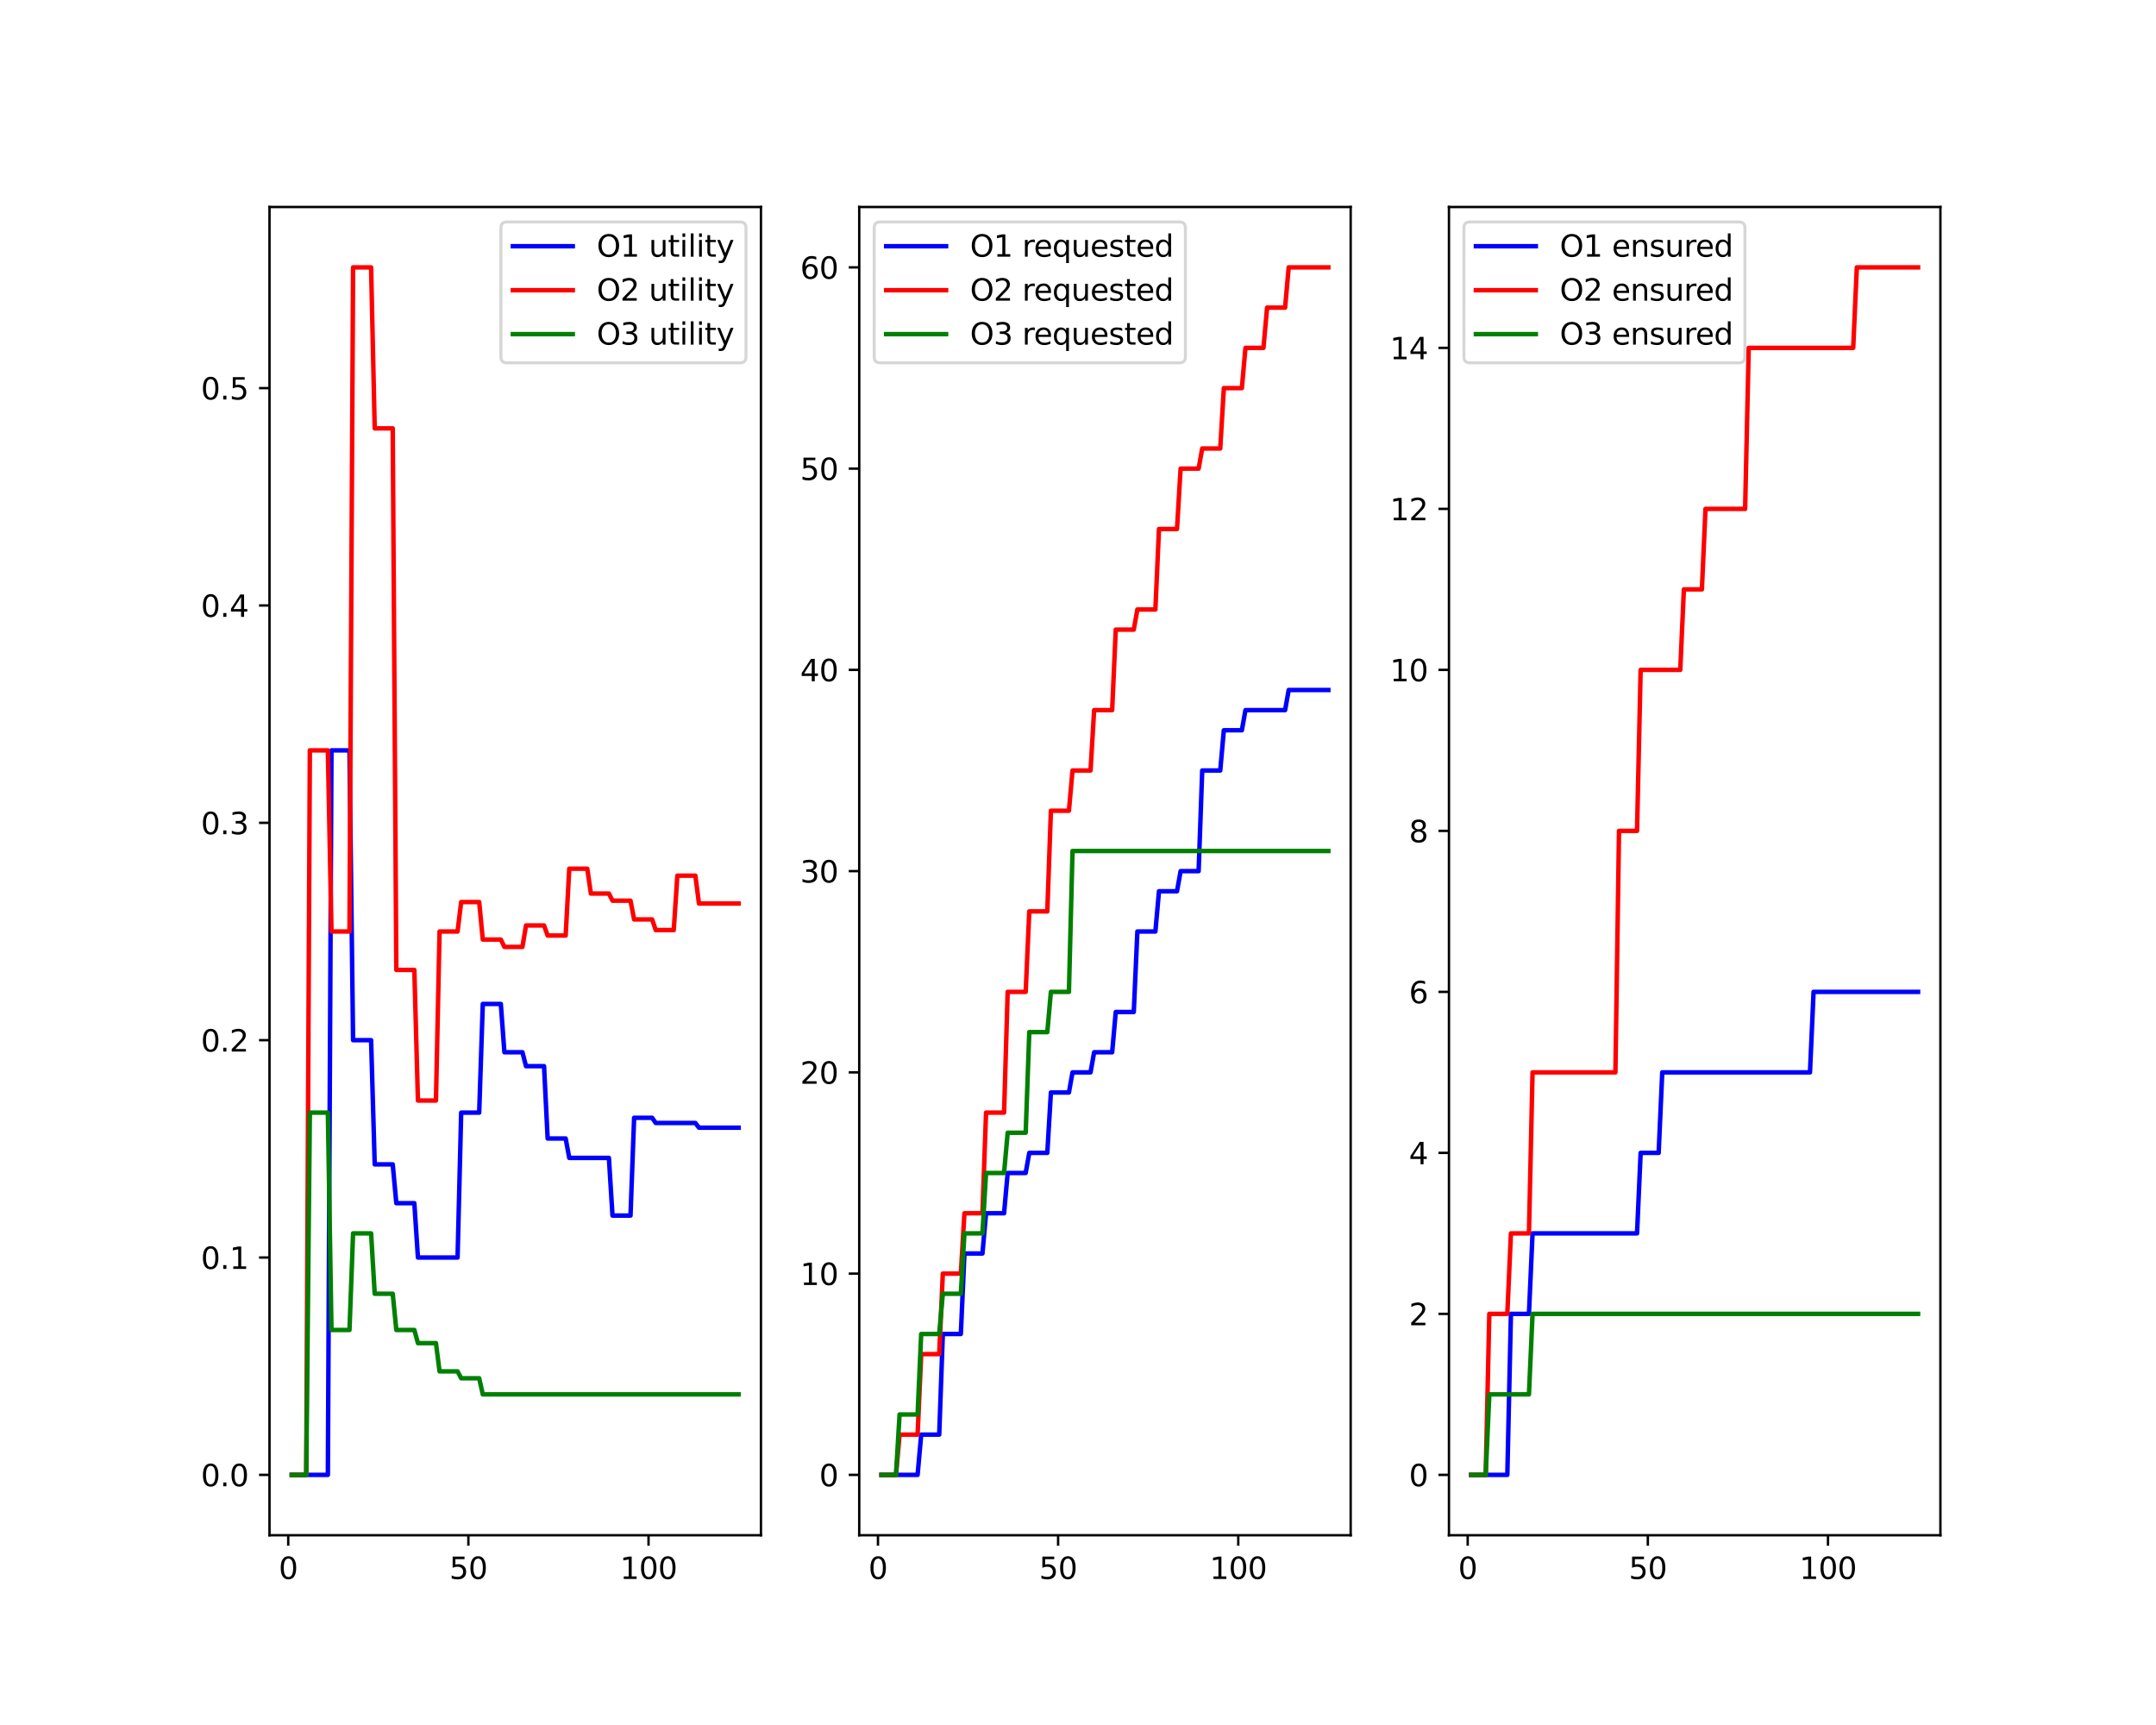 <?xml version="1.0" encoding="utf-8" standalone="no"?>
<!DOCTYPE svg PUBLIC "-//W3C//DTD SVG 1.1//EN"
  "http://www.w3.org/Graphics/SVG/1.1/DTD/svg11.dtd">
<svg xmlns:xlink="http://www.w3.org/1999/xlink" width="720pt" height="576pt" viewBox="0 0 720 576" xmlns="http://www.w3.org/2000/svg" version="1.1">
 <defs>
  <style type="text/css">*{stroke-linejoin: round; stroke-linecap: butt}</style>
 </defs>
 <g id="figure_1">
  <g id="patch_1">
   <path d="M 0 576 
L 720 576 
L 720 0 
L 0 0 
z
" style="fill: #ffffff"/>
  </g>
  <g id="axes_1">
   <g id="patch_2">
    <path d="M 90 512.64 
L 254.118 512.64 
L 254.118 69.12 
L 90 69.12 
z
" style="fill: #ffffff"/>
   </g>
   <g id="matplotlib.axis_1">
    <g id="xtick_1">
     <g id="line2d_1">
      <defs>
       <path id="mfdbd59c782" d="M 0 0 
L 0 3.5 
" style="stroke: #000000; stroke-width: 0.8"/>
      </defs>
      <g>
       <use xlink:href="#mfdbd59c782" x="96.257" y="512.64" style="stroke: #000000; stroke-width: 0.8"/>
      </g>
     </g>
     <g id="text_1">
      <!-- 0 -->
      <g transform="translate(93.075 527.238) scale(0.1 -0.1)">
       <defs>
        <path id="DejaVuSans-30" d="M 2034 4250 
Q 1547 4250 1301 3770 
Q 1056 3291 1056 2328 
Q 1056 1369 1301 889 
Q 1547 409 2034 409 
Q 2525 409 2770 889 
Q 3016 1369 3016 2328 
Q 3016 3291 2770 3770 
Q 2525 4250 2034 4250 
z
M 2034 4750 
Q 2819 4750 3233 4129 
Q 3647 3509 3647 2328 
Q 3647 1150 3233 529 
Q 2819 -91 2034 -91 
Q 1250 -91 836 529 
Q 422 1150 422 2328 
Q 422 3509 836 4129 
Q 1250 4750 2034 4750 
z
" transform="scale(0.016)"/>
       </defs>
       <use xlink:href="#DejaVuSans-30"/>
      </g>
     </g>
    </g>
    <g id="xtick_2">
     <g id="line2d_2">
      <g>
       <use xlink:href="#mfdbd59c782" x="156.417" y="512.64" style="stroke: #000000; stroke-width: 0.8"/>
      </g>
     </g>
     <g id="text_2">
      <!-- 50 -->
      <g transform="translate(150.055 527.238) scale(0.1 -0.1)">
       <defs>
        <path id="DejaVuSans-35" d="M 691 4666 
L 3169 4666 
L 3169 4134 
L 1269 4134 
L 1269 2991 
Q 1406 3038 1543 3061 
Q 1681 3084 1819 3084 
Q 2600 3084 3056 2656 
Q 3513 2228 3513 1497 
Q 3513 744 3044 326 
Q 2575 -91 1722 -91 
Q 1428 -91 1123 -41 
Q 819 9 494 109 
L 494 744 
Q 775 591 1075 516 
Q 1375 441 1709 441 
Q 2250 441 2565 725 
Q 2881 1009 2881 1497 
Q 2881 1984 2565 2268 
Q 2250 2553 1709 2553 
Q 1456 2553 1204 2497 
Q 953 2441 691 2322 
L 691 4666 
z
" transform="scale(0.016)"/>
       </defs>
       <use xlink:href="#DejaVuSans-35"/>
       <use xlink:href="#DejaVuSans-30" x="63.623"/>
      </g>
     </g>
    </g>
    <g id="xtick_3">
     <g id="line2d_3">
      <g>
       <use xlink:href="#mfdbd59c782" x="216.578" y="512.64" style="stroke: #000000; stroke-width: 0.8"/>
      </g>
     </g>
     <g id="text_3">
      <!-- 100 -->
      <g transform="translate(207.034 527.238) scale(0.1 -0.1)">
       <defs>
        <path id="DejaVuSans-31" d="M 794 531 
L 1825 531 
L 1825 4091 
L 703 3866 
L 703 4441 
L 1819 4666 
L 2450 4666 
L 2450 531 
L 3481 531 
L 3481 0 
L 794 0 
L 794 531 
z
" transform="scale(0.016)"/>
       </defs>
       <use xlink:href="#DejaVuSans-31"/>
       <use xlink:href="#DejaVuSans-30" x="63.623"/>
       <use xlink:href="#DejaVuSans-30" x="127.246"/>
      </g>
     </g>
    </g>
   </g>
   <g id="matplotlib.axis_2">
    <g id="ytick_1">
     <g id="line2d_4">
      <defs>
       <path id="mec912621fe" d="M 0 0 
L -3.5 0 
" style="stroke: #000000; stroke-width: 0.8"/>
      </defs>
      <g>
       <use xlink:href="#mec912621fe" x="90" y="492.48" style="stroke: #000000; stroke-width: 0.8"/>
      </g>
     </g>
     <g id="text_4">
      <!-- 0.0 -->
      <g transform="translate(67.097 496.279) scale(0.1 -0.1)">
       <defs>
        <path id="DejaVuSans-2e" d="M 684 794 
L 1344 794 
L 1344 0 
L 684 0 
L 684 794 
z
" transform="scale(0.016)"/>
       </defs>
       <use xlink:href="#DejaVuSans-30"/>
       <use xlink:href="#DejaVuSans-2e" x="63.623"/>
       <use xlink:href="#DejaVuSans-30" x="95.41"/>
      </g>
     </g>
    </g>
    <g id="ytick_2">
     <g id="line2d_5">
      <g>
       <use xlink:href="#mec912621fe" x="90" y="419.904" style="stroke: #000000; stroke-width: 0.8"/>
      </g>
     </g>
     <g id="text_5">
      <!-- 0.1 -->
      <g transform="translate(67.097 423.703) scale(0.1 -0.1)">
       <use xlink:href="#DejaVuSans-30"/>
       <use xlink:href="#DejaVuSans-2e" x="63.623"/>
       <use xlink:href="#DejaVuSans-31" x="95.41"/>
      </g>
     </g>
    </g>
    <g id="ytick_3">
     <g id="line2d_6">
      <g>
       <use xlink:href="#mec912621fe" x="90" y="347.328" style="stroke: #000000; stroke-width: 0.8"/>
      </g>
     </g>
     <g id="text_6">
      <!-- 0.2 -->
      <g transform="translate(67.097 351.127) scale(0.1 -0.1)">
       <defs>
        <path id="DejaVuSans-32" d="M 1228 531 
L 3431 531 
L 3431 0 
L 469 0 
L 469 531 
Q 828 903 1448 1529 
Q 2069 2156 2228 2338 
Q 2531 2678 2651 2914 
Q 2772 3150 2772 3378 
Q 2772 3750 2511 3984 
Q 2250 4219 1831 4219 
Q 1534 4219 1204 4116 
Q 875 4013 500 3803 
L 500 4441 
Q 881 4594 1212 4672 
Q 1544 4750 1819 4750 
Q 2544 4750 2975 4387 
Q 3406 4025 3406 3419 
Q 3406 3131 3298 2873 
Q 3191 2616 2906 2266 
Q 2828 2175 2409 1742 
Q 1991 1309 1228 531 
z
" transform="scale(0.016)"/>
       </defs>
       <use xlink:href="#DejaVuSans-30"/>
       <use xlink:href="#DejaVuSans-2e" x="63.623"/>
       <use xlink:href="#DejaVuSans-32" x="95.41"/>
      </g>
     </g>
    </g>
    <g id="ytick_4">
     <g id="line2d_7">
      <g>
       <use xlink:href="#mec912621fe" x="90" y="274.752" style="stroke: #000000; stroke-width: 0.8"/>
      </g>
     </g>
     <g id="text_7">
      <!-- 0.3 -->
      <g transform="translate(67.097 278.551) scale(0.1 -0.1)">
       <defs>
        <path id="DejaVuSans-33" d="M 2597 2516 
Q 3050 2419 3304 2112 
Q 3559 1806 3559 1356 
Q 3559 666 3084 287 
Q 2609 -91 1734 -91 
Q 1441 -91 1130 -33 
Q 819 25 488 141 
L 488 750 
Q 750 597 1062 519 
Q 1375 441 1716 441 
Q 2309 441 2620 675 
Q 2931 909 2931 1356 
Q 2931 1769 2642 2001 
Q 2353 2234 1838 2234 
L 1294 2234 
L 1294 2753 
L 1863 2753 
Q 2328 2753 2575 2939 
Q 2822 3125 2822 3475 
Q 2822 3834 2567 4026 
Q 2313 4219 1838 4219 
Q 1578 4219 1281 4162 
Q 984 4106 628 3988 
L 628 4550 
Q 988 4650 1302 4700 
Q 1616 4750 1894 4750 
Q 2613 4750 3031 4423 
Q 3450 4097 3450 3541 
Q 3450 3153 3228 2886 
Q 3006 2619 2597 2516 
z
" transform="scale(0.016)"/>
       </defs>
       <use xlink:href="#DejaVuSans-30"/>
       <use xlink:href="#DejaVuSans-2e" x="63.623"/>
       <use xlink:href="#DejaVuSans-33" x="95.41"/>
      </g>
     </g>
    </g>
    <g id="ytick_5">
     <g id="line2d_8">
      <g>
       <use xlink:href="#mec912621fe" x="90" y="202.176" style="stroke: #000000; stroke-width: 0.8"/>
      </g>
     </g>
     <g id="text_8">
      <!-- 0.4 -->
      <g transform="translate(67.097 205.975) scale(0.1 -0.1)">
       <defs>
        <path id="DejaVuSans-34" d="M 2419 4116 
L 825 1625 
L 2419 1625 
L 2419 4116 
z
M 2253 4666 
L 3047 4666 
L 3047 1625 
L 3713 1625 
L 3713 1100 
L 3047 1100 
L 3047 0 
L 2419 0 
L 2419 1100 
L 313 1100 
L 313 1709 
L 2253 4666 
z
" transform="scale(0.016)"/>
       </defs>
       <use xlink:href="#DejaVuSans-30"/>
       <use xlink:href="#DejaVuSans-2e" x="63.623"/>
       <use xlink:href="#DejaVuSans-34" x="95.41"/>
      </g>
     </g>
    </g>
    <g id="ytick_6">
     <g id="line2d_9">
      <g>
       <use xlink:href="#mec912621fe" x="90" y="129.6" style="stroke: #000000; stroke-width: 0.8"/>
      </g>
     </g>
     <g id="text_9">
      <!-- 0.5 -->
      <g transform="translate(67.097 133.399) scale(0.1 -0.1)">
       <use xlink:href="#DejaVuSans-30"/>
       <use xlink:href="#DejaVuSans-2e" x="63.623"/>
       <use xlink:href="#DejaVuSans-35" x="95.41"/>
      </g>
     </g>
    </g>
   </g>
   <g id="line2d_10">
    <path d="M 97.46 492.48 
L 98.663 492.48 
L 99.866 492.48 
L 101.07 492.48 
L 102.273 492.48 
L 103.476 492.48 
L 104.679 492.48 
L 105.882 492.48 
L 107.086 492.48 
L 108.289 492.48 
L 109.492 492.48 
L 110.695 250.56 
L 111.898 250.56 
L 113.102 250.56 
L 114.305 250.56 
L 115.508 250.56 
L 116.711 250.56 
L 117.914 347.328 
L 119.118 347.328 
L 120.321 347.328 
L 121.524 347.328 
L 122.727 347.328 
L 123.93 347.328 
L 125.134 388.8 
L 126.337 388.8 
L 127.54 388.8 
L 128.743 388.8 
L 129.947 388.8 
L 131.15 388.8 
L 132.353 401.76 
L 133.556 401.76 
L 134.759 401.76 
L 135.963 401.76 
L 137.166 401.76 
L 138.369 401.76 
L 139.572 419.904 
L 140.775 419.904 
L 141.979 419.904 
L 143.182 419.904 
L 144.385 419.904 
L 145.588 419.904 
L 146.791 419.904 
L 147.995 419.904 
L 149.198 419.904 
L 150.401 419.904 
L 151.604 419.904 
L 152.807 419.904 
L 154.011 371.52 
L 155.214 371.52 
L 156.417 371.52 
L 157.62 371.52 
L 158.824 371.52 
L 160.027 371.52 
L 161.23 335.232 
L 162.433 335.232 
L 163.636 335.232 
L 164.84 335.232 
L 166.043 335.232 
L 167.246 335.232 
L 168.449 351.36 
L 169.652 351.36 
L 170.856 351.36 
L 172.059 351.36 
L 173.262 351.36 
L 174.465 351.36 
L 175.668 356.012 
L 176.872 356.012 
L 178.075 356.012 
L 179.278 356.012 
L 180.481 356.012 
L 181.684 356.012 
L 182.888 380.16 
L 184.091 380.16 
L 185.294 380.16 
L 186.497 380.16 
L 187.701 380.16 
L 188.904 380.16 
L 190.107 386.64 
L 191.31 386.64 
L 192.513 386.64 
L 193.717 386.64 
L 194.92 386.64 
L 196.123 386.64 
L 197.326 386.64 
L 198.529 386.64 
L 199.733 386.64 
L 200.936 386.64 
L 202.139 386.64 
L 203.342 386.64 
L 204.545 405.898 
L 205.749 405.898 
L 206.952 405.898 
L 208.155 405.898 
L 209.358 405.898 
L 210.561 405.898 
L 211.765 373.248 
L 212.968 373.248 
L 214.171 373.248 
L 215.374 373.248 
L 216.578 373.248 
L 217.781 373.248 
L 218.984 374.976 
L 220.187 374.976 
L 221.39 374.976 
L 222.594 374.976 
L 223.797 374.976 
L 225 374.976 
L 226.203 374.976 
L 227.406 374.976 
L 228.61 374.976 
L 229.813 374.976 
L 231.016 374.976 
L 232.219 374.976 
L 233.422 376.547 
L 234.626 376.547 
L 235.829 376.547 
L 237.032 376.547 
L 238.235 376.547 
L 239.439 376.547 
L 240.642 376.547 
L 241.845 376.547 
L 243.048 376.547 
L 244.251 376.547 
L 245.455 376.547 
L 246.658 376.547 
" clip-path="url(#pfa8be0b785)" style="fill: none; stroke: #0000ff; stroke-width: 1.5; stroke-linecap: square"/>
   </g>
   <g id="line2d_11">
    <path d="M 97.46 492.48 
L 98.663 492.48 
L 99.866 492.48 
L 101.07 492.48 
L 102.273 492.48 
L 103.476 250.56 
L 104.679 250.56 
L 105.882 250.56 
L 107.086 250.56 
L 108.289 250.56 
L 109.492 250.56 
L 110.695 311.04 
L 111.898 311.04 
L 113.102 311.04 
L 114.305 311.04 
L 115.508 311.04 
L 116.711 311.04 
L 117.914 89.28 
L 119.118 89.28 
L 120.321 89.28 
L 121.524 89.28 
L 122.727 89.28 
L 123.93 89.28 
L 125.134 143.04 
L 126.337 143.04 
L 127.54 143.04 
L 128.743 143.04 
L 129.947 143.04 
L 131.15 143.04 
L 132.353 323.869 
L 133.556 323.869 
L 134.759 323.869 
L 135.963 323.869 
L 137.166 323.869 
L 138.369 323.869 
L 139.572 367.488 
L 140.775 367.488 
L 141.979 367.488 
L 143.182 367.488 
L 144.385 367.488 
L 145.588 367.488 
L 146.791 311.04 
L 147.995 311.04 
L 149.198 311.04 
L 150.401 311.04 
L 151.604 311.04 
L 152.807 311.04 
L 154.011 301.208 
L 155.214 301.208 
L 156.417 301.208 
L 157.62 301.208 
L 158.824 301.208 
L 160.027 301.208 
L 161.23 313.728 
L 162.433 313.728 
L 163.636 313.728 
L 164.84 313.728 
L 166.043 313.728 
L 167.246 313.728 
L 168.449 316.189 
L 169.652 316.189 
L 170.856 316.189 
L 172.059 316.189 
L 173.262 316.189 
L 174.465 316.189 
L 175.668 309.024 
L 176.872 309.024 
L 178.075 309.024 
L 179.278 309.024 
L 180.481 309.024 
L 181.684 309.024 
L 182.888 312.384 
L 184.091 312.384 
L 185.294 312.384 
L 186.497 312.384 
L 187.701 312.384 
L 188.904 312.384 
L 190.107 290.074 
L 191.31 290.074 
L 192.513 290.074 
L 193.717 290.074 
L 194.92 290.074 
L 196.123 290.074 
L 197.326 298.368 
L 198.529 298.368 
L 199.733 298.368 
L 200.936 298.368 
L 202.139 298.368 
L 203.342 298.368 
L 204.545 300.751 
L 205.749 300.751 
L 206.952 300.751 
L 208.155 300.751 
L 209.358 300.751 
L 210.561 300.751 
L 211.765 307.008 
L 212.968 307.008 
L 214.171 307.008 
L 215.374 307.008 
L 216.578 307.008 
L 217.781 307.008 
L 218.984 310.566 
L 220.187 310.566 
L 221.39 310.566 
L 222.594 310.566 
L 223.797 310.566 
L 225 310.566 
L 226.203 292.399 
L 227.406 292.399 
L 228.61 292.399 
L 229.813 292.399 
L 231.016 292.399 
L 232.219 292.399 
L 233.422 301.688 
L 234.626 301.688 
L 235.829 301.688 
L 237.032 301.688 
L 238.235 301.688 
L 239.439 301.688 
L 240.642 301.688 
L 241.845 301.688 
L 243.048 301.688 
L 244.251 301.688 
L 245.455 301.688 
L 246.658 301.688 
" clip-path="url(#pfa8be0b785)" style="fill: none; stroke: #ff0000; stroke-width: 1.5; stroke-linecap: square"/>
   </g>
   <g id="line2d_12">
    <path d="M 97.46 492.48 
L 98.663 492.48 
L 99.866 492.48 
L 101.07 492.48 
L 102.273 492.48 
L 103.476 371.52 
L 104.679 371.52 
L 105.882 371.52 
L 107.086 371.52 
L 108.289 371.52 
L 109.492 371.52 
L 110.695 444.096 
L 111.898 444.096 
L 113.102 444.096 
L 114.305 444.096 
L 115.508 444.096 
L 116.711 444.096 
L 117.914 411.84 
L 119.118 411.84 
L 120.321 411.84 
L 121.524 411.84 
L 122.727 411.84 
L 123.93 411.84 
L 125.134 432 
L 126.337 432 
L 127.54 432 
L 128.743 432 
L 129.947 432 
L 131.15 432 
L 132.353 444.096 
L 133.556 444.096 
L 134.759 444.096 
L 135.963 444.096 
L 137.166 444.096 
L 138.369 444.096 
L 139.572 448.495 
L 140.775 448.495 
L 141.979 448.495 
L 143.182 448.495 
L 144.385 448.495 
L 145.588 448.495 
L 146.791 457.92 
L 147.995 457.92 
L 149.198 457.92 
L 150.401 457.92 
L 151.604 457.92 
L 152.807 457.92 
L 154.011 460.224 
L 155.214 460.224 
L 156.417 460.224 
L 157.62 460.224 
L 158.824 460.224 
L 160.027 460.224 
L 161.23 465.6 
L 162.433 465.6 
L 163.636 465.6 
L 164.84 465.6 
L 166.043 465.6 
L 167.246 465.6 
L 168.449 465.6 
L 169.652 465.6 
L 170.856 465.6 
L 172.059 465.6 
L 173.262 465.6 
L 174.465 465.6 
L 175.668 465.6 
L 176.872 465.6 
L 178.075 465.6 
L 179.278 465.6 
L 180.481 465.6 
L 181.684 465.6 
L 182.888 465.6 
L 184.091 465.6 
L 185.294 465.6 
L 186.497 465.6 
L 187.701 465.6 
L 188.904 465.6 
L 190.107 465.6 
L 191.31 465.6 
L 192.513 465.6 
L 193.717 465.6 
L 194.92 465.6 
L 196.123 465.6 
L 197.326 465.6 
L 198.529 465.6 
L 199.733 465.6 
L 200.936 465.6 
L 202.139 465.6 
L 203.342 465.6 
L 204.545 465.6 
L 205.749 465.6 
L 206.952 465.6 
L 208.155 465.6 
L 209.358 465.6 
L 210.561 465.6 
L 211.765 465.6 
L 212.968 465.6 
L 214.171 465.6 
L 215.374 465.6 
L 216.578 465.6 
L 217.781 465.6 
L 218.984 465.6 
L 220.187 465.6 
L 221.39 465.6 
L 222.594 465.6 
L 223.797 465.6 
L 225 465.6 
L 226.203 465.6 
L 227.406 465.6 
L 228.61 465.6 
L 229.813 465.6 
L 231.016 465.6 
L 232.219 465.6 
L 233.422 465.6 
L 234.626 465.6 
L 235.829 465.6 
L 237.032 465.6 
L 238.235 465.6 
L 239.439 465.6 
L 240.642 465.6 
L 241.845 465.6 
L 243.048 465.6 
L 244.251 465.6 
L 245.455 465.6 
L 246.658 465.6 
" clip-path="url(#pfa8be0b785)" style="fill: none; stroke: #008000; stroke-width: 1.5; stroke-linecap: square"/>
   </g>
   <g id="patch_3">
    <path d="M 90 512.64 
L 90 69.12 
" style="fill: none; stroke: #000000; stroke-width: 0.8; stroke-linejoin: miter; stroke-linecap: square"/>
   </g>
   <g id="patch_4">
    <path d="M 254.118 512.64 
L 254.118 69.12 
" style="fill: none; stroke: #000000; stroke-width: 0.8; stroke-linejoin: miter; stroke-linecap: square"/>
   </g>
   <g id="patch_5">
    <path d="M 90 512.64 
L 254.118 512.64 
" style="fill: none; stroke: #000000; stroke-width: 0.8; stroke-linejoin: miter; stroke-linecap: square"/>
   </g>
   <g id="patch_6">
    <path d="M 90 69.12 
L 254.118 69.12 
" style="fill: none; stroke: #000000; stroke-width: 0.8; stroke-linejoin: miter; stroke-linecap: square"/>
   </g>
   <g id="legend_1">
    <g id="patch_7">
     <path d="M 169.274 121.154 
L 247.118 121.154 
Q 249.118 121.154 249.118 119.154 
L 249.118 76.12 
Q 249.118 74.12 247.118 74.12 
L 169.274 74.12 
Q 167.274 74.12 167.274 76.12 
L 167.274 119.154 
Q 167.274 121.154 169.274 121.154 
z
" style="fill: #ffffff; opacity: 0.8; stroke: #cccccc; stroke-linejoin: miter"/>
    </g>
    <g id="line2d_13">
     <path d="M 171.274 82.218 
L 181.274 82.218 
L 191.274 82.218 
" style="fill: none; stroke: #0000ff; stroke-width: 1.5; stroke-linecap: square"/>
    </g>
    <g id="text_10">
     <!-- O1 utility -->
     <g transform="translate(199.274 85.718) scale(0.1 -0.1)">
      <defs>
       <path id="DejaVuSans-4f" d="M 2522 4238 
Q 1834 4238 1429 3725 
Q 1025 3213 1025 2328 
Q 1025 1447 1429 934 
Q 1834 422 2522 422 
Q 3209 422 3611 934 
Q 4013 1447 4013 2328 
Q 4013 3213 3611 3725 
Q 3209 4238 2522 4238 
z
M 2522 4750 
Q 3503 4750 4090 4092 
Q 4678 3434 4678 2328 
Q 4678 1225 4090 567 
Q 3503 -91 2522 -91 
Q 1538 -91 948 565 
Q 359 1222 359 2328 
Q 359 3434 948 4092 
Q 1538 4750 2522 4750 
z
" transform="scale(0.016)"/>
       <path id="DejaVuSans-20" transform="scale(0.016)"/>
       <path id="DejaVuSans-75" d="M 544 1381 
L 544 3500 
L 1119 3500 
L 1119 1403 
Q 1119 906 1312 657 
Q 1506 409 1894 409 
Q 2359 409 2629 706 
Q 2900 1003 2900 1516 
L 2900 3500 
L 3475 3500 
L 3475 0 
L 2900 0 
L 2900 538 
Q 2691 219 2414 64 
Q 2138 -91 1772 -91 
Q 1169 -91 856 284 
Q 544 659 544 1381 
z
M 1991 3584 
L 1991 3584 
z
" transform="scale(0.016)"/>
       <path id="DejaVuSans-74" d="M 1172 4494 
L 1172 3500 
L 2356 3500 
L 2356 3053 
L 1172 3053 
L 1172 1153 
Q 1172 725 1289 603 
Q 1406 481 1766 481 
L 2356 481 
L 2356 0 
L 1766 0 
Q 1100 0 847 248 
Q 594 497 594 1153 
L 594 3053 
L 172 3053 
L 172 3500 
L 594 3500 
L 594 4494 
L 1172 4494 
z
" transform="scale(0.016)"/>
       <path id="DejaVuSans-69" d="M 603 3500 
L 1178 3500 
L 1178 0 
L 603 0 
L 603 3500 
z
M 603 4863 
L 1178 4863 
L 1178 4134 
L 603 4134 
L 603 4863 
z
" transform="scale(0.016)"/>
       <path id="DejaVuSans-6c" d="M 603 4863 
L 1178 4863 
L 1178 0 
L 603 0 
L 603 4863 
z
" transform="scale(0.016)"/>
       <path id="DejaVuSans-79" d="M 2059 -325 
Q 1816 -950 1584 -1140 
Q 1353 -1331 966 -1331 
L 506 -1331 
L 506 -850 
L 844 -850 
Q 1081 -850 1212 -737 
Q 1344 -625 1503 -206 
L 1606 56 
L 191 3500 
L 800 3500 
L 1894 763 
L 2988 3500 
L 3597 3500 
L 2059 -325 
z
" transform="scale(0.016)"/>
      </defs>
      <use xlink:href="#DejaVuSans-4f"/>
      <use xlink:href="#DejaVuSans-31" x="78.711"/>
      <use xlink:href="#DejaVuSans-20" x="142.334"/>
      <use xlink:href="#DejaVuSans-75" x="174.121"/>
      <use xlink:href="#DejaVuSans-74" x="237.5"/>
      <use xlink:href="#DejaVuSans-69" x="276.709"/>
      <use xlink:href="#DejaVuSans-6c" x="304.492"/>
      <use xlink:href="#DejaVuSans-69" x="332.275"/>
      <use xlink:href="#DejaVuSans-74" x="360.059"/>
      <use xlink:href="#DejaVuSans-79" x="399.268"/>
     </g>
    </g>
    <g id="line2d_14">
     <path d="M 171.274 96.897 
L 181.274 96.897 
L 191.274 96.897 
" style="fill: none; stroke: #ff0000; stroke-width: 1.5; stroke-linecap: square"/>
    </g>
    <g id="text_11">
     <!-- O2 utility -->
     <g transform="translate(199.274 100.397) scale(0.1 -0.1)">
      <use xlink:href="#DejaVuSans-4f"/>
      <use xlink:href="#DejaVuSans-32" x="78.711"/>
      <use xlink:href="#DejaVuSans-20" x="142.334"/>
      <use xlink:href="#DejaVuSans-75" x="174.121"/>
      <use xlink:href="#DejaVuSans-74" x="237.5"/>
      <use xlink:href="#DejaVuSans-69" x="276.709"/>
      <use xlink:href="#DejaVuSans-6c" x="304.492"/>
      <use xlink:href="#DejaVuSans-69" x="332.275"/>
      <use xlink:href="#DejaVuSans-74" x="360.059"/>
      <use xlink:href="#DejaVuSans-79" x="399.268"/>
     </g>
    </g>
    <g id="line2d_15">
     <path d="M 171.274 111.575 
L 181.274 111.575 
L 191.274 111.575 
" style="fill: none; stroke: #008000; stroke-width: 1.5; stroke-linecap: square"/>
    </g>
    <g id="text_12">
     <!-- O3 utility -->
     <g transform="translate(199.274 115.075) scale(0.1 -0.1)">
      <use xlink:href="#DejaVuSans-4f"/>
      <use xlink:href="#DejaVuSans-33" x="78.711"/>
      <use xlink:href="#DejaVuSans-20" x="142.334"/>
      <use xlink:href="#DejaVuSans-75" x="174.121"/>
      <use xlink:href="#DejaVuSans-74" x="237.5"/>
      <use xlink:href="#DejaVuSans-69" x="276.709"/>
      <use xlink:href="#DejaVuSans-6c" x="304.492"/>
      <use xlink:href="#DejaVuSans-69" x="332.275"/>
      <use xlink:href="#DejaVuSans-74" x="360.059"/>
      <use xlink:href="#DejaVuSans-79" x="399.268"/>
     </g>
    </g>
   </g>
  </g>
  <g id="axes_2">
   <g id="patch_8">
    <path d="M 286.941 512.64 
L 451.059 512.64 
L 451.059 69.12 
L 286.941 69.12 
z
" style="fill: #ffffff"/>
   </g>
   <g id="matplotlib.axis_3">
    <g id="xtick_4">
     <g id="line2d_16">
      <g>
       <use xlink:href="#mfdbd59c782" x="293.198" y="512.64" style="stroke: #000000; stroke-width: 0.8"/>
      </g>
     </g>
     <g id="text_13">
      <!-- 0 -->
      <g transform="translate(290.017 527.238) scale(0.1 -0.1)">
       <use xlink:href="#DejaVuSans-30"/>
      </g>
     </g>
    </g>
    <g id="xtick_5">
     <g id="line2d_17">
      <g>
       <use xlink:href="#mfdbd59c782" x="353.358" y="512.64" style="stroke: #000000; stroke-width: 0.8"/>
      </g>
     </g>
     <g id="text_14">
      <!-- 50 -->
      <g transform="translate(346.996 527.238) scale(0.1 -0.1)">
       <use xlink:href="#DejaVuSans-35"/>
       <use xlink:href="#DejaVuSans-30" x="63.623"/>
      </g>
     </g>
    </g>
    <g id="xtick_6">
     <g id="line2d_18">
      <g>
       <use xlink:href="#mfdbd59c782" x="413.519" y="512.64" style="stroke: #000000; stroke-width: 0.8"/>
      </g>
     </g>
     <g id="text_15">
      <!-- 100 -->
      <g transform="translate(403.975 527.238) scale(0.1 -0.1)">
       <use xlink:href="#DejaVuSans-31"/>
       <use xlink:href="#DejaVuSans-30" x="63.623"/>
       <use xlink:href="#DejaVuSans-30" x="127.246"/>
      </g>
     </g>
    </g>
   </g>
   <g id="matplotlib.axis_4">
    <g id="ytick_7">
     <g id="line2d_19">
      <g>
       <use xlink:href="#mec912621fe" x="286.941" y="492.48" style="stroke: #000000; stroke-width: 0.8"/>
      </g>
     </g>
     <g id="text_16">
      <!-- 0 -->
      <g transform="translate(273.579 496.279) scale(0.1 -0.1)">
       <use xlink:href="#DejaVuSans-30"/>
      </g>
     </g>
    </g>
    <g id="ytick_8">
     <g id="line2d_20">
      <g>
       <use xlink:href="#mec912621fe" x="286.941" y="425.28" style="stroke: #000000; stroke-width: 0.8"/>
      </g>
     </g>
     <g id="text_17">
      <!-- 10 -->
      <g transform="translate(267.216 429.079) scale(0.1 -0.1)">
       <use xlink:href="#DejaVuSans-31"/>
       <use xlink:href="#DejaVuSans-30" x="63.623"/>
      </g>
     </g>
    </g>
    <g id="ytick_9">
     <g id="line2d_21">
      <g>
       <use xlink:href="#mec912621fe" x="286.941" y="358.08" style="stroke: #000000; stroke-width: 0.8"/>
      </g>
     </g>
     <g id="text_18">
      <!-- 20 -->
      <g transform="translate(267.216 361.879) scale(0.1 -0.1)">
       <use xlink:href="#DejaVuSans-32"/>
       <use xlink:href="#DejaVuSans-30" x="63.623"/>
      </g>
     </g>
    </g>
    <g id="ytick_10">
     <g id="line2d_22">
      <g>
       <use xlink:href="#mec912621fe" x="286.941" y="290.88" style="stroke: #000000; stroke-width: 0.8"/>
      </g>
     </g>
     <g id="text_19">
      <!-- 30 -->
      <g transform="translate(267.216 294.679) scale(0.1 -0.1)">
       <use xlink:href="#DejaVuSans-33"/>
       <use xlink:href="#DejaVuSans-30" x="63.623"/>
      </g>
     </g>
    </g>
    <g id="ytick_11">
     <g id="line2d_23">
      <g>
       <use xlink:href="#mec912621fe" x="286.941" y="223.68" style="stroke: #000000; stroke-width: 0.8"/>
      </g>
     </g>
     <g id="text_20">
      <!-- 40 -->
      <g transform="translate(267.216 227.479) scale(0.1 -0.1)">
       <use xlink:href="#DejaVuSans-34"/>
       <use xlink:href="#DejaVuSans-30" x="63.623"/>
      </g>
     </g>
    </g>
    <g id="ytick_12">
     <g id="line2d_24">
      <g>
       <use xlink:href="#mec912621fe" x="286.941" y="156.48" style="stroke: #000000; stroke-width: 0.8"/>
      </g>
     </g>
     <g id="text_21">
      <!-- 50 -->
      <g transform="translate(267.216 160.279) scale(0.1 -0.1)">
       <use xlink:href="#DejaVuSans-35"/>
       <use xlink:href="#DejaVuSans-30" x="63.623"/>
      </g>
     </g>
    </g>
    <g id="ytick_13">
     <g id="line2d_25">
      <g>
       <use xlink:href="#mec912621fe" x="286.941" y="89.28" style="stroke: #000000; stroke-width: 0.8"/>
      </g>
     </g>
     <g id="text_22">
      <!-- 60 -->
      <g transform="translate(267.216 93.079) scale(0.1 -0.1)">
       <defs>
        <path id="DejaVuSans-36" d="M 2113 2584 
Q 1688 2584 1439 2293 
Q 1191 2003 1191 1497 
Q 1191 994 1439 701 
Q 1688 409 2113 409 
Q 2538 409 2786 701 
Q 3034 994 3034 1497 
Q 3034 2003 2786 2293 
Q 2538 2584 2113 2584 
z
M 3366 4563 
L 3366 3988 
Q 3128 4100 2886 4159 
Q 2644 4219 2406 4219 
Q 1781 4219 1451 3797 
Q 1122 3375 1075 2522 
Q 1259 2794 1537 2939 
Q 1816 3084 2150 3084 
Q 2853 3084 3261 2657 
Q 3669 2231 3669 1497 
Q 3669 778 3244 343 
Q 2819 -91 2113 -91 
Q 1303 -91 875 529 
Q 447 1150 447 2328 
Q 447 3434 972 4092 
Q 1497 4750 2381 4750 
Q 2619 4750 2861 4703 
Q 3103 4656 3366 4563 
z
" transform="scale(0.016)"/>
       </defs>
       <use xlink:href="#DejaVuSans-36"/>
       <use xlink:href="#DejaVuSans-30" x="63.623"/>
      </g>
     </g>
    </g>
   </g>
   <g id="line2d_26">
    <path d="M 294.401 492.48 
L 295.604 492.48 
L 296.807 492.48 
L 298.011 492.48 
L 299.214 492.48 
L 300.417 492.48 
L 301.62 492.48 
L 302.824 492.48 
L 304.027 492.48 
L 305.23 492.48 
L 306.433 492.48 
L 307.636 479.04 
L 308.84 479.04 
L 310.043 479.04 
L 311.246 479.04 
L 312.449 479.04 
L 313.652 479.04 
L 314.856 445.44 
L 316.059 445.44 
L 317.262 445.44 
L 318.465 445.44 
L 319.668 445.44 
L 320.872 445.44 
L 322.075 418.56 
L 323.278 418.56 
L 324.481 418.56 
L 325.684 418.56 
L 326.888 418.56 
L 328.091 418.56 
L 329.294 405.12 
L 330.497 405.12 
L 331.701 405.12 
L 332.904 405.12 
L 334.107 405.12 
L 335.31 405.12 
L 336.513 391.68 
L 337.717 391.68 
L 338.92 391.68 
L 340.123 391.68 
L 341.326 391.68 
L 342.529 391.68 
L 343.733 384.96 
L 344.936 384.96 
L 346.139 384.96 
L 347.342 384.96 
L 348.545 384.96 
L 349.749 384.96 
L 350.952 364.8 
L 352.155 364.8 
L 353.358 364.8 
L 354.561 364.8 
L 355.765 364.8 
L 356.968 364.8 
L 358.171 358.08 
L 359.374 358.08 
L 360.578 358.08 
L 361.781 358.08 
L 362.984 358.08 
L 364.187 358.08 
L 365.39 351.36 
L 366.594 351.36 
L 367.797 351.36 
L 369 351.36 
L 370.203 351.36 
L 371.406 351.36 
L 372.61 337.92 
L 373.813 337.92 
L 375.016 337.92 
L 376.219 337.92 
L 377.422 337.92 
L 378.626 337.92 
L 379.829 311.04 
L 381.032 311.04 
L 382.235 311.04 
L 383.439 311.04 
L 384.642 311.04 
L 385.845 311.04 
L 387.048 297.6 
L 388.251 297.6 
L 389.455 297.6 
L 390.658 297.6 
L 391.861 297.6 
L 393.064 297.6 
L 394.267 290.88 
L 395.471 290.88 
L 396.674 290.88 
L 397.877 290.88 
L 399.08 290.88 
L 400.283 290.88 
L 401.487 257.28 
L 402.69 257.28 
L 403.893 257.28 
L 405.096 257.28 
L 406.299 257.28 
L 407.503 257.28 
L 408.706 243.84 
L 409.909 243.84 
L 411.112 243.84 
L 412.316 243.84 
L 413.519 243.84 
L 414.722 243.84 
L 415.925 237.12 
L 417.128 237.12 
L 418.332 237.12 
L 419.535 237.12 
L 420.738 237.12 
L 421.941 237.12 
L 423.144 237.12 
L 424.348 237.12 
L 425.551 237.12 
L 426.754 237.12 
L 427.957 237.12 
L 429.16 237.12 
L 430.364 230.4 
L 431.567 230.4 
L 432.77 230.4 
L 433.973 230.4 
L 435.176 230.4 
L 436.38 230.4 
L 437.583 230.4 
L 438.786 230.4 
L 439.989 230.4 
L 441.193 230.4 
L 442.396 230.4 
L 443.599 230.4 
" clip-path="url(#p4b23b575b7)" style="fill: none; stroke: #0000ff; stroke-width: 1.5; stroke-linecap: square"/>
   </g>
   <g id="line2d_27">
    <path d="M 294.401 492.48 
L 295.604 492.48 
L 296.807 492.48 
L 298.011 492.48 
L 299.214 492.48 
L 300.417 479.04 
L 301.62 479.04 
L 302.824 479.04 
L 304.027 479.04 
L 305.23 479.04 
L 306.433 479.04 
L 307.636 452.16 
L 308.84 452.16 
L 310.043 452.16 
L 311.246 452.16 
L 312.449 452.16 
L 313.652 452.16 
L 314.856 425.28 
L 316.059 425.28 
L 317.262 425.28 
L 318.465 425.28 
L 319.668 425.28 
L 320.872 425.28 
L 322.075 405.12 
L 323.278 405.12 
L 324.481 405.12 
L 325.684 405.12 
L 326.888 405.12 
L 328.091 405.12 
L 329.294 371.52 
L 330.497 371.52 
L 331.701 371.52 
L 332.904 371.52 
L 334.107 371.52 
L 335.31 371.52 
L 336.513 331.2 
L 337.717 331.2 
L 338.92 331.2 
L 340.123 331.2 
L 341.326 331.2 
L 342.529 331.2 
L 343.733 304.32 
L 344.936 304.32 
L 346.139 304.32 
L 347.342 304.32 
L 348.545 304.32 
L 349.749 304.32 
L 350.952 270.72 
L 352.155 270.72 
L 353.358 270.72 
L 354.561 270.72 
L 355.765 270.72 
L 356.968 270.72 
L 358.171 257.28 
L 359.374 257.28 
L 360.578 257.28 
L 361.781 257.28 
L 362.984 257.28 
L 364.187 257.28 
L 365.39 237.12 
L 366.594 237.12 
L 367.797 237.12 
L 369 237.12 
L 370.203 237.12 
L 371.406 237.12 
L 372.61 210.24 
L 373.813 210.24 
L 375.016 210.24 
L 376.219 210.24 
L 377.422 210.24 
L 378.626 210.24 
L 379.829 203.52 
L 381.032 203.52 
L 382.235 203.52 
L 383.439 203.52 
L 384.642 203.52 
L 385.845 203.52 
L 387.048 176.64 
L 388.251 176.64 
L 389.455 176.64 
L 390.658 176.64 
L 391.861 176.64 
L 393.064 176.64 
L 394.267 156.48 
L 395.471 156.48 
L 396.674 156.48 
L 397.877 156.48 
L 399.08 156.48 
L 400.283 156.48 
L 401.487 149.76 
L 402.69 149.76 
L 403.893 149.76 
L 405.096 149.76 
L 406.299 149.76 
L 407.503 149.76 
L 408.706 129.6 
L 409.909 129.6 
L 411.112 129.6 
L 412.316 129.6 
L 413.519 129.6 
L 414.722 129.6 
L 415.925 116.16 
L 417.128 116.16 
L 418.332 116.16 
L 419.535 116.16 
L 420.738 116.16 
L 421.941 116.16 
L 423.144 102.72 
L 424.348 102.72 
L 425.551 102.72 
L 426.754 102.72 
L 427.957 102.72 
L 429.16 102.72 
L 430.364 89.28 
L 431.567 89.28 
L 432.77 89.28 
L 433.973 89.28 
L 435.176 89.28 
L 436.38 89.28 
L 437.583 89.28 
L 438.786 89.28 
L 439.989 89.28 
L 441.193 89.28 
L 442.396 89.28 
L 443.599 89.28 
" clip-path="url(#p4b23b575b7)" style="fill: none; stroke: #ff0000; stroke-width: 1.5; stroke-linecap: square"/>
   </g>
   <g id="line2d_28">
    <path d="M 294.401 492.48 
L 295.604 492.48 
L 296.807 492.48 
L 298.011 492.48 
L 299.214 492.48 
L 300.417 472.32 
L 301.62 472.32 
L 302.824 472.32 
L 304.027 472.32 
L 305.23 472.32 
L 306.433 472.32 
L 307.636 445.44 
L 308.84 445.44 
L 310.043 445.44 
L 311.246 445.44 
L 312.449 445.44 
L 313.652 445.44 
L 314.856 432 
L 316.059 432 
L 317.262 432 
L 318.465 432 
L 319.668 432 
L 320.872 432 
L 322.075 411.84 
L 323.278 411.84 
L 324.481 411.84 
L 325.684 411.84 
L 326.888 411.84 
L 328.091 411.84 
L 329.294 391.68 
L 330.497 391.68 
L 331.701 391.68 
L 332.904 391.68 
L 334.107 391.68 
L 335.31 391.68 
L 336.513 378.24 
L 337.717 378.24 
L 338.92 378.24 
L 340.123 378.24 
L 341.326 378.24 
L 342.529 378.24 
L 343.733 344.64 
L 344.936 344.64 
L 346.139 344.64 
L 347.342 344.64 
L 348.545 344.64 
L 349.749 344.64 
L 350.952 331.2 
L 352.155 331.2 
L 353.358 331.2 
L 354.561 331.2 
L 355.765 331.2 
L 356.968 331.2 
L 358.171 284.16 
L 359.374 284.16 
L 360.578 284.16 
L 361.781 284.16 
L 362.984 284.16 
L 364.187 284.16 
L 365.39 284.16 
L 366.594 284.16 
L 367.797 284.16 
L 369 284.16 
L 370.203 284.16 
L 371.406 284.16 
L 372.61 284.16 
L 373.813 284.16 
L 375.016 284.16 
L 376.219 284.16 
L 377.422 284.16 
L 378.626 284.16 
L 379.829 284.16 
L 381.032 284.16 
L 382.235 284.16 
L 383.439 284.16 
L 384.642 284.16 
L 385.845 284.16 
L 387.048 284.16 
L 388.251 284.16 
L 389.455 284.16 
L 390.658 284.16 
L 391.861 284.16 
L 393.064 284.16 
L 394.267 284.16 
L 395.471 284.16 
L 396.674 284.16 
L 397.877 284.16 
L 399.08 284.16 
L 400.283 284.16 
L 401.487 284.16 
L 402.69 284.16 
L 403.893 284.16 
L 405.096 284.16 
L 406.299 284.16 
L 407.503 284.16 
L 408.706 284.16 
L 409.909 284.16 
L 411.112 284.16 
L 412.316 284.16 
L 413.519 284.16 
L 414.722 284.16 
L 415.925 284.16 
L 417.128 284.16 
L 418.332 284.16 
L 419.535 284.16 
L 420.738 284.16 
L 421.941 284.16 
L 423.144 284.16 
L 424.348 284.16 
L 425.551 284.16 
L 426.754 284.16 
L 427.957 284.16 
L 429.16 284.16 
L 430.364 284.16 
L 431.567 284.16 
L 432.77 284.16 
L 433.973 284.16 
L 435.176 284.16 
L 436.38 284.16 
L 437.583 284.16 
L 438.786 284.16 
L 439.989 284.16 
L 441.193 284.16 
L 442.396 284.16 
L 443.599 284.16 
" clip-path="url(#p4b23b575b7)" style="fill: none; stroke: #008000; stroke-width: 1.5; stroke-linecap: square"/>
   </g>
   <g id="patch_9">
    <path d="M 286.941 512.64 
L 286.941 69.12 
" style="fill: none; stroke: #000000; stroke-width: 0.8; stroke-linejoin: miter; stroke-linecap: square"/>
   </g>
   <g id="patch_10">
    <path d="M 451.059 512.64 
L 451.059 69.12 
" style="fill: none; stroke: #000000; stroke-width: 0.8; stroke-linejoin: miter; stroke-linecap: square"/>
   </g>
   <g id="patch_11">
    <path d="M 286.941 512.64 
L 451.059 512.64 
" style="fill: none; stroke: #000000; stroke-width: 0.8; stroke-linejoin: miter; stroke-linecap: square"/>
   </g>
   <g id="patch_12">
    <path d="M 286.941 69.12 
L 451.059 69.12 
" style="fill: none; stroke: #000000; stroke-width: 0.8; stroke-linejoin: miter; stroke-linecap: square"/>
   </g>
   <g id="legend_2">
    <g id="patch_13">
     <path d="M 293.941 121.154 
L 393.863 121.154 
Q 395.863 121.154 395.863 119.154 
L 395.863 76.12 
Q 395.863 74.12 393.863 74.12 
L 293.941 74.12 
Q 291.941 74.12 291.941 76.12 
L 291.941 119.154 
Q 291.941 121.154 293.941 121.154 
z
" style="fill: #ffffff; opacity: 0.8; stroke: #cccccc; stroke-linejoin: miter"/>
    </g>
    <g id="line2d_29">
     <path d="M 295.941 82.218 
L 305.941 82.218 
L 315.941 82.218 
" style="fill: none; stroke: #0000ff; stroke-width: 1.5; stroke-linecap: square"/>
    </g>
    <g id="text_23">
     <!-- O1 requested -->
     <g transform="translate(323.941 85.718) scale(0.1 -0.1)">
      <defs>
       <path id="DejaVuSans-72" d="M 2631 2963 
Q 2534 3019 2420 3045 
Q 2306 3072 2169 3072 
Q 1681 3072 1420 2755 
Q 1159 2438 1159 1844 
L 1159 0 
L 581 0 
L 581 3500 
L 1159 3500 
L 1159 2956 
Q 1341 3275 1631 3429 
Q 1922 3584 2338 3584 
Q 2397 3584 2469 3576 
Q 2541 3569 2628 3553 
L 2631 2963 
z
" transform="scale(0.016)"/>
       <path id="DejaVuSans-65" d="M 3597 1894 
L 3597 1613 
L 953 1613 
Q 991 1019 1311 708 
Q 1631 397 2203 397 
Q 2534 397 2845 478 
Q 3156 559 3463 722 
L 3463 178 
Q 3153 47 2828 -22 
Q 2503 -91 2169 -91 
Q 1331 -91 842 396 
Q 353 884 353 1716 
Q 353 2575 817 3079 
Q 1281 3584 2069 3584 
Q 2775 3584 3186 3129 
Q 3597 2675 3597 1894 
z
M 3022 2063 
Q 3016 2534 2758 2815 
Q 2500 3097 2075 3097 
Q 1594 3097 1305 2825 
Q 1016 2553 972 2059 
L 3022 2063 
z
" transform="scale(0.016)"/>
       <path id="DejaVuSans-71" d="M 947 1747 
Q 947 1113 1208 752 
Q 1469 391 1925 391 
Q 2381 391 2643 752 
Q 2906 1113 2906 1747 
Q 2906 2381 2643 2742 
Q 2381 3103 1925 3103 
Q 1469 3103 1208 2742 
Q 947 2381 947 1747 
z
M 2906 525 
Q 2725 213 2448 61 
Q 2172 -91 1784 -91 
Q 1150 -91 751 415 
Q 353 922 353 1747 
Q 353 2572 751 3078 
Q 1150 3584 1784 3584 
Q 2172 3584 2448 3432 
Q 2725 3281 2906 2969 
L 2906 3500 
L 3481 3500 
L 3481 -1331 
L 2906 -1331 
L 2906 525 
z
" transform="scale(0.016)"/>
       <path id="DejaVuSans-73" d="M 2834 3397 
L 2834 2853 
Q 2591 2978 2328 3040 
Q 2066 3103 1784 3103 
Q 1356 3103 1142 2972 
Q 928 2841 928 2578 
Q 928 2378 1081 2264 
Q 1234 2150 1697 2047 
L 1894 2003 
Q 2506 1872 2764 1633 
Q 3022 1394 3022 966 
Q 3022 478 2636 193 
Q 2250 -91 1575 -91 
Q 1294 -91 989 -36 
Q 684 19 347 128 
L 347 722 
Q 666 556 975 473 
Q 1284 391 1588 391 
Q 1994 391 2212 530 
Q 2431 669 2431 922 
Q 2431 1156 2273 1281 
Q 2116 1406 1581 1522 
L 1381 1569 
Q 847 1681 609 1914 
Q 372 2147 372 2553 
Q 372 3047 722 3315 
Q 1072 3584 1716 3584 
Q 2034 3584 2315 3537 
Q 2597 3491 2834 3397 
z
" transform="scale(0.016)"/>
       <path id="DejaVuSans-64" d="M 2906 2969 
L 2906 4863 
L 3481 4863 
L 3481 0 
L 2906 0 
L 2906 525 
Q 2725 213 2448 61 
Q 2172 -91 1784 -91 
Q 1150 -91 751 415 
Q 353 922 353 1747 
Q 353 2572 751 3078 
Q 1150 3584 1784 3584 
Q 2172 3584 2448 3432 
Q 2725 3281 2906 2969 
z
M 947 1747 
Q 947 1113 1208 752 
Q 1469 391 1925 391 
Q 2381 391 2643 752 
Q 2906 1113 2906 1747 
Q 2906 2381 2643 2742 
Q 2381 3103 1925 3103 
Q 1469 3103 1208 2742 
Q 947 2381 947 1747 
z
" transform="scale(0.016)"/>
      </defs>
      <use xlink:href="#DejaVuSans-4f"/>
      <use xlink:href="#DejaVuSans-31" x="78.711"/>
      <use xlink:href="#DejaVuSans-20" x="142.334"/>
      <use xlink:href="#DejaVuSans-72" x="174.121"/>
      <use xlink:href="#DejaVuSans-65" x="212.984"/>
      <use xlink:href="#DejaVuSans-71" x="274.508"/>
      <use xlink:href="#DejaVuSans-75" x="337.984"/>
      <use xlink:href="#DejaVuSans-65" x="401.363"/>
      <use xlink:href="#DejaVuSans-73" x="462.887"/>
      <use xlink:href="#DejaVuSans-74" x="514.986"/>
      <use xlink:href="#DejaVuSans-65" x="554.195"/>
      <use xlink:href="#DejaVuSans-64" x="615.719"/>
     </g>
    </g>
    <g id="line2d_30">
     <path d="M 295.941 96.897 
L 305.941 96.897 
L 315.941 96.897 
" style="fill: none; stroke: #ff0000; stroke-width: 1.5; stroke-linecap: square"/>
    </g>
    <g id="text_24">
     <!-- O2 requested -->
     <g transform="translate(323.941 100.397) scale(0.1 -0.1)">
      <use xlink:href="#DejaVuSans-4f"/>
      <use xlink:href="#DejaVuSans-32" x="78.711"/>
      <use xlink:href="#DejaVuSans-20" x="142.334"/>
      <use xlink:href="#DejaVuSans-72" x="174.121"/>
      <use xlink:href="#DejaVuSans-65" x="212.984"/>
      <use xlink:href="#DejaVuSans-71" x="274.508"/>
      <use xlink:href="#DejaVuSans-75" x="337.984"/>
      <use xlink:href="#DejaVuSans-65" x="401.363"/>
      <use xlink:href="#DejaVuSans-73" x="462.887"/>
      <use xlink:href="#DejaVuSans-74" x="514.986"/>
      <use xlink:href="#DejaVuSans-65" x="554.195"/>
      <use xlink:href="#DejaVuSans-64" x="615.719"/>
     </g>
    </g>
    <g id="line2d_31">
     <path d="M 295.941 111.575 
L 305.941 111.575 
L 315.941 111.575 
" style="fill: none; stroke: #008000; stroke-width: 1.5; stroke-linecap: square"/>
    </g>
    <g id="text_25">
     <!-- O3 requested -->
     <g transform="translate(323.941 115.075) scale(0.1 -0.1)">
      <use xlink:href="#DejaVuSans-4f"/>
      <use xlink:href="#DejaVuSans-33" x="78.711"/>
      <use xlink:href="#DejaVuSans-20" x="142.334"/>
      <use xlink:href="#DejaVuSans-72" x="174.121"/>
      <use xlink:href="#DejaVuSans-65" x="212.984"/>
      <use xlink:href="#DejaVuSans-71" x="274.508"/>
      <use xlink:href="#DejaVuSans-75" x="337.984"/>
      <use xlink:href="#DejaVuSans-65" x="401.363"/>
      <use xlink:href="#DejaVuSans-73" x="462.887"/>
      <use xlink:href="#DejaVuSans-74" x="514.986"/>
      <use xlink:href="#DejaVuSans-65" x="554.195"/>
      <use xlink:href="#DejaVuSans-64" x="615.719"/>
     </g>
    </g>
   </g>
  </g>
  <g id="axes_3">
   <g id="patch_14">
    <path d="M 483.882 512.64 
L 648 512.64 
L 648 69.12 
L 483.882 69.12 
z
" style="fill: #ffffff"/>
   </g>
   <g id="matplotlib.axis_5">
    <g id="xtick_7">
     <g id="line2d_32">
      <g>
       <use xlink:href="#mfdbd59c782" x="490.139" y="512.64" style="stroke: #000000; stroke-width: 0.8"/>
      </g>
     </g>
     <g id="text_26">
      <!-- 0 -->
      <g transform="translate(486.958 527.238) scale(0.1 -0.1)">
       <use xlink:href="#DejaVuSans-30"/>
      </g>
     </g>
    </g>
    <g id="xtick_8">
     <g id="line2d_33">
      <g>
       <use xlink:href="#mfdbd59c782" x="550.299" y="512.64" style="stroke: #000000; stroke-width: 0.8"/>
      </g>
     </g>
     <g id="text_27">
      <!-- 50 -->
      <g transform="translate(543.937 527.238) scale(0.1 -0.1)">
       <use xlink:href="#DejaVuSans-35"/>
       <use xlink:href="#DejaVuSans-30" x="63.623"/>
      </g>
     </g>
    </g>
    <g id="xtick_9">
     <g id="line2d_34">
      <g>
       <use xlink:href="#mfdbd59c782" x="610.46" y="512.64" style="stroke: #000000; stroke-width: 0.8"/>
      </g>
     </g>
     <g id="text_28">
      <!-- 100 -->
      <g transform="translate(600.916 527.238) scale(0.1 -0.1)">
       <use xlink:href="#DejaVuSans-31"/>
       <use xlink:href="#DejaVuSans-30" x="63.623"/>
       <use xlink:href="#DejaVuSans-30" x="127.246"/>
      </g>
     </g>
    </g>
   </g>
   <g id="matplotlib.axis_6">
    <g id="ytick_14">
     <g id="line2d_35">
      <g>
       <use xlink:href="#mec912621fe" x="483.882" y="492.48" style="stroke: #000000; stroke-width: 0.8"/>
      </g>
     </g>
     <g id="text_29">
      <!-- 0 -->
      <g transform="translate(470.52 496.279) scale(0.1 -0.1)">
       <use xlink:href="#DejaVuSans-30"/>
      </g>
     </g>
    </g>
    <g id="ytick_15">
     <g id="line2d_36">
      <g>
       <use xlink:href="#mec912621fe" x="483.882" y="438.72" style="stroke: #000000; stroke-width: 0.8"/>
      </g>
     </g>
     <g id="text_30">
      <!-- 2 -->
      <g transform="translate(470.52 442.519) scale(0.1 -0.1)">
       <use xlink:href="#DejaVuSans-32"/>
      </g>
     </g>
    </g>
    <g id="ytick_16">
     <g id="line2d_37">
      <g>
       <use xlink:href="#mec912621fe" x="483.882" y="384.96" style="stroke: #000000; stroke-width: 0.8"/>
      </g>
     </g>
     <g id="text_31">
      <!-- 4 -->
      <g transform="translate(470.52 388.759) scale(0.1 -0.1)">
       <use xlink:href="#DejaVuSans-34"/>
      </g>
     </g>
    </g>
    <g id="ytick_17">
     <g id="line2d_38">
      <g>
       <use xlink:href="#mec912621fe" x="483.882" y="331.2" style="stroke: #000000; stroke-width: 0.8"/>
      </g>
     </g>
     <g id="text_32">
      <!-- 6 -->
      <g transform="translate(470.52 334.999) scale(0.1 -0.1)">
       <use xlink:href="#DejaVuSans-36"/>
      </g>
     </g>
    </g>
    <g id="ytick_18">
     <g id="line2d_39">
      <g>
       <use xlink:href="#mec912621fe" x="483.882" y="277.44" style="stroke: #000000; stroke-width: 0.8"/>
      </g>
     </g>
     <g id="text_33">
      <!-- 8 -->
      <g transform="translate(470.52 281.239) scale(0.1 -0.1)">
       <defs>
        <path id="DejaVuSans-38" d="M 2034 2216 
Q 1584 2216 1326 1975 
Q 1069 1734 1069 1313 
Q 1069 891 1326 650 
Q 1584 409 2034 409 
Q 2484 409 2743 651 
Q 3003 894 3003 1313 
Q 3003 1734 2745 1975 
Q 2488 2216 2034 2216 
z
M 1403 2484 
Q 997 2584 770 2862 
Q 544 3141 544 3541 
Q 544 4100 942 4425 
Q 1341 4750 2034 4750 
Q 2731 4750 3128 4425 
Q 3525 4100 3525 3541 
Q 3525 3141 3298 2862 
Q 3072 2584 2669 2484 
Q 3125 2378 3379 2068 
Q 3634 1759 3634 1313 
Q 3634 634 3220 271 
Q 2806 -91 2034 -91 
Q 1263 -91 848 271 
Q 434 634 434 1313 
Q 434 1759 690 2068 
Q 947 2378 1403 2484 
z
M 1172 3481 
Q 1172 3119 1398 2916 
Q 1625 2713 2034 2713 
Q 2441 2713 2670 2916 
Q 2900 3119 2900 3481 
Q 2900 3844 2670 4047 
Q 2441 4250 2034 4250 
Q 1625 4250 1398 4047 
Q 1172 3844 1172 3481 
z
" transform="scale(0.016)"/>
       </defs>
       <use xlink:href="#DejaVuSans-38"/>
      </g>
     </g>
    </g>
    <g id="ytick_19">
     <g id="line2d_40">
      <g>
       <use xlink:href="#mec912621fe" x="483.882" y="223.68" style="stroke: #000000; stroke-width: 0.8"/>
      </g>
     </g>
     <g id="text_34">
      <!-- 10 -->
      <g transform="translate(464.157 227.479) scale(0.1 -0.1)">
       <use xlink:href="#DejaVuSans-31"/>
       <use xlink:href="#DejaVuSans-30" x="63.623"/>
      </g>
     </g>
    </g>
    <g id="ytick_20">
     <g id="line2d_41">
      <g>
       <use xlink:href="#mec912621fe" x="483.882" y="169.92" style="stroke: #000000; stroke-width: 0.8"/>
      </g>
     </g>
     <g id="text_35">
      <!-- 12 -->
      <g transform="translate(464.157 173.719) scale(0.1 -0.1)">
       <use xlink:href="#DejaVuSans-31"/>
       <use xlink:href="#DejaVuSans-32" x="63.623"/>
      </g>
     </g>
    </g>
    <g id="ytick_21">
     <g id="line2d_42">
      <g>
       <use xlink:href="#mec912621fe" x="483.882" y="116.16" style="stroke: #000000; stroke-width: 0.8"/>
      </g>
     </g>
     <g id="text_36">
      <!-- 14 -->
      <g transform="translate(464.157 119.959) scale(0.1 -0.1)">
       <use xlink:href="#DejaVuSans-31"/>
       <use xlink:href="#DejaVuSans-34" x="63.623"/>
      </g>
     </g>
    </g>
   </g>
   <g id="line2d_43">
    <path d="M 491.342 492.48 
L 492.545 492.48 
L 493.749 492.48 
L 494.952 492.48 
L 496.155 492.48 
L 497.358 492.48 
L 498.561 492.48 
L 499.765 492.48 
L 500.968 492.48 
L 502.171 492.48 
L 503.374 492.48 
L 504.578 438.72 
L 505.781 438.72 
L 506.984 438.72 
L 508.187 438.72 
L 509.39 438.72 
L 510.594 438.72 
L 511.797 411.84 
L 513 411.84 
L 514.203 411.84 
L 515.406 411.84 
L 516.61 411.84 
L 517.813 411.84 
L 519.016 411.84 
L 520.219 411.84 
L 521.422 411.84 
L 522.626 411.84 
L 523.829 411.84 
L 525.032 411.84 
L 526.235 411.84 
L 527.439 411.84 
L 528.642 411.84 
L 529.845 411.84 
L 531.048 411.84 
L 532.251 411.84 
L 533.455 411.84 
L 534.658 411.84 
L 535.861 411.84 
L 537.064 411.84 
L 538.267 411.84 
L 539.471 411.84 
L 540.674 411.84 
L 541.877 411.84 
L 543.08 411.84 
L 544.283 411.84 
L 545.487 411.84 
L 546.69 411.84 
L 547.893 384.96 
L 549.096 384.96 
L 550.299 384.96 
L 551.503 384.96 
L 552.706 384.96 
L 553.909 384.96 
L 555.112 358.08 
L 556.316 358.08 
L 557.519 358.08 
L 558.722 358.08 
L 559.925 358.08 
L 561.128 358.08 
L 562.332 358.08 
L 563.535 358.08 
L 564.738 358.08 
L 565.941 358.08 
L 567.144 358.08 
L 568.348 358.08 
L 569.551 358.08 
L 570.754 358.08 
L 571.957 358.08 
L 573.16 358.08 
L 574.364 358.08 
L 575.567 358.08 
L 576.77 358.08 
L 577.973 358.08 
L 579.176 358.08 
L 580.38 358.08 
L 581.583 358.08 
L 582.786 358.08 
L 583.989 358.08 
L 585.193 358.08 
L 586.396 358.08 
L 587.599 358.08 
L 588.802 358.08 
L 590.005 358.08 
L 591.209 358.08 
L 592.412 358.08 
L 593.615 358.08 
L 594.818 358.08 
L 596.021 358.08 
L 597.225 358.08 
L 598.428 358.08 
L 599.631 358.08 
L 600.834 358.08 
L 602.037 358.08 
L 603.241 358.08 
L 604.444 358.08 
L 605.647 331.2 
L 606.85 331.2 
L 608.053 331.2 
L 609.257 331.2 
L 610.46 331.2 
L 611.663 331.2 
L 612.866 331.2 
L 614.07 331.2 
L 615.273 331.2 
L 616.476 331.2 
L 617.679 331.2 
L 618.882 331.2 
L 620.086 331.2 
L 621.289 331.2 
L 622.492 331.2 
L 623.695 331.2 
L 624.898 331.2 
L 626.102 331.2 
L 627.305 331.2 
L 628.508 331.2 
L 629.711 331.2 
L 630.914 331.2 
L 632.118 331.2 
L 633.321 331.2 
L 634.524 331.2 
L 635.727 331.2 
L 636.93 331.2 
L 638.134 331.2 
L 639.337 331.2 
L 640.54 331.2 
" clip-path="url(#peacb60fd10)" style="fill: none; stroke: #0000ff; stroke-width: 1.5; stroke-linecap: square"/>
   </g>
   <g id="line2d_44">
    <path d="M 491.342 492.48 
L 492.545 492.48 
L 493.749 492.48 
L 494.952 492.48 
L 496.155 492.48 
L 497.358 438.72 
L 498.561 438.72 
L 499.765 438.72 
L 500.968 438.72 
L 502.171 438.72 
L 503.374 438.72 
L 504.578 411.84 
L 505.781 411.84 
L 506.984 411.84 
L 508.187 411.84 
L 509.39 411.84 
L 510.594 411.84 
L 511.797 358.08 
L 513 358.08 
L 514.203 358.08 
L 515.406 358.08 
L 516.61 358.08 
L 517.813 358.08 
L 519.016 358.08 
L 520.219 358.08 
L 521.422 358.08 
L 522.626 358.08 
L 523.829 358.08 
L 525.032 358.08 
L 526.235 358.08 
L 527.439 358.08 
L 528.642 358.08 
L 529.845 358.08 
L 531.048 358.08 
L 532.251 358.08 
L 533.455 358.08 
L 534.658 358.08 
L 535.861 358.08 
L 537.064 358.08 
L 538.267 358.08 
L 539.471 358.08 
L 540.674 277.44 
L 541.877 277.44 
L 543.08 277.44 
L 544.283 277.44 
L 545.487 277.44 
L 546.69 277.44 
L 547.893 223.68 
L 549.096 223.68 
L 550.299 223.68 
L 551.503 223.68 
L 552.706 223.68 
L 553.909 223.68 
L 555.112 223.68 
L 556.316 223.68 
L 557.519 223.68 
L 558.722 223.68 
L 559.925 223.68 
L 561.128 223.68 
L 562.332 196.8 
L 563.535 196.8 
L 564.738 196.8 
L 565.941 196.8 
L 567.144 196.8 
L 568.348 196.8 
L 569.551 169.92 
L 570.754 169.92 
L 571.957 169.92 
L 573.16 169.92 
L 574.364 169.92 
L 575.567 169.92 
L 576.77 169.92 
L 577.973 169.92 
L 579.176 169.92 
L 580.38 169.92 
L 581.583 169.92 
L 582.786 169.92 
L 583.989 116.16 
L 585.193 116.16 
L 586.396 116.16 
L 587.599 116.16 
L 588.802 116.16 
L 590.005 116.16 
L 591.209 116.16 
L 592.412 116.16 
L 593.615 116.16 
L 594.818 116.16 
L 596.021 116.16 
L 597.225 116.16 
L 598.428 116.16 
L 599.631 116.16 
L 600.834 116.16 
L 602.037 116.16 
L 603.241 116.16 
L 604.444 116.16 
L 605.647 116.16 
L 606.85 116.16 
L 608.053 116.16 
L 609.257 116.16 
L 610.46 116.16 
L 611.663 116.16 
L 612.866 116.16 
L 614.07 116.16 
L 615.273 116.16 
L 616.476 116.16 
L 617.679 116.16 
L 618.882 116.16 
L 620.086 89.28 
L 621.289 89.28 
L 622.492 89.28 
L 623.695 89.28 
L 624.898 89.28 
L 626.102 89.28 
L 627.305 89.28 
L 628.508 89.28 
L 629.711 89.28 
L 630.914 89.28 
L 632.118 89.28 
L 633.321 89.28 
L 634.524 89.28 
L 635.727 89.28 
L 636.93 89.28 
L 638.134 89.28 
L 639.337 89.28 
L 640.54 89.28 
" clip-path="url(#peacb60fd10)" style="fill: none; stroke: #ff0000; stroke-width: 1.5; stroke-linecap: square"/>
   </g>
   <g id="line2d_45">
    <path d="M 491.342 492.48 
L 492.545 492.48 
L 493.749 492.48 
L 494.952 492.48 
L 496.155 492.48 
L 497.358 465.6 
L 498.561 465.6 
L 499.765 465.6 
L 500.968 465.6 
L 502.171 465.6 
L 503.374 465.6 
L 504.578 465.6 
L 505.781 465.6 
L 506.984 465.6 
L 508.187 465.6 
L 509.39 465.6 
L 510.594 465.6 
L 511.797 438.72 
L 513 438.72 
L 514.203 438.72 
L 515.406 438.72 
L 516.61 438.72 
L 517.813 438.72 
L 519.016 438.72 
L 520.219 438.72 
L 521.422 438.72 
L 522.626 438.72 
L 523.829 438.72 
L 525.032 438.72 
L 526.235 438.72 
L 527.439 438.72 
L 528.642 438.72 
L 529.845 438.72 
L 531.048 438.72 
L 532.251 438.72 
L 533.455 438.72 
L 534.658 438.72 
L 535.861 438.72 
L 537.064 438.72 
L 538.267 438.72 
L 539.471 438.72 
L 540.674 438.72 
L 541.877 438.72 
L 543.08 438.72 
L 544.283 438.72 
L 545.487 438.72 
L 546.69 438.72 
L 547.893 438.72 
L 549.096 438.72 
L 550.299 438.72 
L 551.503 438.72 
L 552.706 438.72 
L 553.909 438.72 
L 555.112 438.72 
L 556.316 438.72 
L 557.519 438.72 
L 558.722 438.72 
L 559.925 438.72 
L 561.128 438.72 
L 562.332 438.72 
L 563.535 438.72 
L 564.738 438.72 
L 565.941 438.72 
L 567.144 438.72 
L 568.348 438.72 
L 569.551 438.72 
L 570.754 438.72 
L 571.957 438.72 
L 573.16 438.72 
L 574.364 438.72 
L 575.567 438.72 
L 576.77 438.72 
L 577.973 438.72 
L 579.176 438.72 
L 580.38 438.72 
L 581.583 438.72 
L 582.786 438.72 
L 583.989 438.72 
L 585.193 438.72 
L 586.396 438.72 
L 587.599 438.72 
L 588.802 438.72 
L 590.005 438.72 
L 591.209 438.72 
L 592.412 438.72 
L 593.615 438.72 
L 594.818 438.72 
L 596.021 438.72 
L 597.225 438.72 
L 598.428 438.72 
L 599.631 438.72 
L 600.834 438.72 
L 602.037 438.72 
L 603.241 438.72 
L 604.444 438.72 
L 605.647 438.72 
L 606.85 438.72 
L 608.053 438.72 
L 609.257 438.72 
L 610.46 438.72 
L 611.663 438.72 
L 612.866 438.72 
L 614.07 438.72 
L 615.273 438.72 
L 616.476 438.72 
L 617.679 438.72 
L 618.882 438.72 
L 620.086 438.72 
L 621.289 438.72 
L 622.492 438.72 
L 623.695 438.72 
L 624.898 438.72 
L 626.102 438.72 
L 627.305 438.72 
L 628.508 438.72 
L 629.711 438.72 
L 630.914 438.72 
L 632.118 438.72 
L 633.321 438.72 
L 634.524 438.72 
L 635.727 438.72 
L 636.93 438.72 
L 638.134 438.72 
L 639.337 438.72 
L 640.54 438.72 
" clip-path="url(#peacb60fd10)" style="fill: none; stroke: #008000; stroke-width: 1.5; stroke-linecap: square"/>
   </g>
   <g id="patch_15">
    <path d="M 483.882 512.64 
L 483.882 69.12 
" style="fill: none; stroke: #000000; stroke-width: 0.8; stroke-linejoin: miter; stroke-linecap: square"/>
   </g>
   <g id="patch_16">
    <path d="M 648 512.64 
L 648 69.12 
" style="fill: none; stroke: #000000; stroke-width: 0.8; stroke-linejoin: miter; stroke-linecap: square"/>
   </g>
   <g id="patch_17">
    <path d="M 483.882 512.64 
L 648 512.64 
" style="fill: none; stroke: #000000; stroke-width: 0.8; stroke-linejoin: miter; stroke-linecap: square"/>
   </g>
   <g id="patch_18">
    <path d="M 483.882 69.12 
L 648 69.12 
" style="fill: none; stroke: #000000; stroke-width: 0.8; stroke-linejoin: miter; stroke-linecap: square"/>
   </g>
   <g id="legend_3">
    <g id="patch_19">
     <path d="M 490.882 121.154 
L 580.72 121.154 
Q 582.72 121.154 582.72 119.154 
L 582.72 76.12 
Q 582.72 74.12 580.72 74.12 
L 490.882 74.12 
Q 488.882 74.12 488.882 76.12 
L 488.882 119.154 
Q 488.882 121.154 490.882 121.154 
z
" style="fill: #ffffff; opacity: 0.8; stroke: #cccccc; stroke-linejoin: miter"/>
    </g>
    <g id="line2d_46">
     <path d="M 492.882 82.218 
L 502.882 82.218 
L 512.882 82.218 
" style="fill: none; stroke: #0000ff; stroke-width: 1.5; stroke-linecap: square"/>
    </g>
    <g id="text_37">
     <!-- O1 ensured -->
     <g transform="translate(520.882 85.718) scale(0.1 -0.1)">
      <defs>
       <path id="DejaVuSans-6e" d="M 3513 2113 
L 3513 0 
L 2938 0 
L 2938 2094 
Q 2938 2591 2744 2837 
Q 2550 3084 2163 3084 
Q 1697 3084 1428 2787 
Q 1159 2491 1159 1978 
L 1159 0 
L 581 0 
L 581 3500 
L 1159 3500 
L 1159 2956 
Q 1366 3272 1645 3428 
Q 1925 3584 2291 3584 
Q 2894 3584 3203 3211 
Q 3513 2838 3513 2113 
z
" transform="scale(0.016)"/>
      </defs>
      <use xlink:href="#DejaVuSans-4f"/>
      <use xlink:href="#DejaVuSans-31" x="78.711"/>
      <use xlink:href="#DejaVuSans-20" x="142.334"/>
      <use xlink:href="#DejaVuSans-65" x="174.121"/>
      <use xlink:href="#DejaVuSans-6e" x="235.645"/>
      <use xlink:href="#DejaVuSans-73" x="299.023"/>
      <use xlink:href="#DejaVuSans-75" x="351.123"/>
      <use xlink:href="#DejaVuSans-72" x="414.502"/>
      <use xlink:href="#DejaVuSans-65" x="453.365"/>
      <use xlink:href="#DejaVuSans-64" x="514.889"/>
     </g>
    </g>
    <g id="line2d_47">
     <path d="M 492.882 96.897 
L 502.882 96.897 
L 512.882 96.897 
" style="fill: none; stroke: #ff0000; stroke-width: 1.5; stroke-linecap: square"/>
    </g>
    <g id="text_38">
     <!-- O2 ensured -->
     <g transform="translate(520.882 100.397) scale(0.1 -0.1)">
      <use xlink:href="#DejaVuSans-4f"/>
      <use xlink:href="#DejaVuSans-32" x="78.711"/>
      <use xlink:href="#DejaVuSans-20" x="142.334"/>
      <use xlink:href="#DejaVuSans-65" x="174.121"/>
      <use xlink:href="#DejaVuSans-6e" x="235.645"/>
      <use xlink:href="#DejaVuSans-73" x="299.023"/>
      <use xlink:href="#DejaVuSans-75" x="351.123"/>
      <use xlink:href="#DejaVuSans-72" x="414.502"/>
      <use xlink:href="#DejaVuSans-65" x="453.365"/>
      <use xlink:href="#DejaVuSans-64" x="514.889"/>
     </g>
    </g>
    <g id="line2d_48">
     <path d="M 492.882 111.575 
L 502.882 111.575 
L 512.882 111.575 
" style="fill: none; stroke: #008000; stroke-width: 1.5; stroke-linecap: square"/>
    </g>
    <g id="text_39">
     <!-- O3 ensured -->
     <g transform="translate(520.882 115.075) scale(0.1 -0.1)">
      <use xlink:href="#DejaVuSans-4f"/>
      <use xlink:href="#DejaVuSans-33" x="78.711"/>
      <use xlink:href="#DejaVuSans-20" x="142.334"/>
      <use xlink:href="#DejaVuSans-65" x="174.121"/>
      <use xlink:href="#DejaVuSans-6e" x="235.645"/>
      <use xlink:href="#DejaVuSans-73" x="299.023"/>
      <use xlink:href="#DejaVuSans-75" x="351.123"/>
      <use xlink:href="#DejaVuSans-72" x="414.502"/>
      <use xlink:href="#DejaVuSans-65" x="453.365"/>
      <use xlink:href="#DejaVuSans-64" x="514.889"/>
     </g>
    </g>
   </g>
  </g>
 </g>
 <defs>
  <clipPath id="pfa8be0b785">
   <rect x="90" y="69.12" width="164.118" height="443.52"/>
  </clipPath>
  <clipPath id="p4b23b575b7">
   <rect x="286.941" y="69.12" width="164.118" height="443.52"/>
  </clipPath>
  <clipPath id="peacb60fd10">
   <rect x="483.882" y="69.12" width="164.118" height="443.52"/>
  </clipPath>
 </defs>
</svg>
